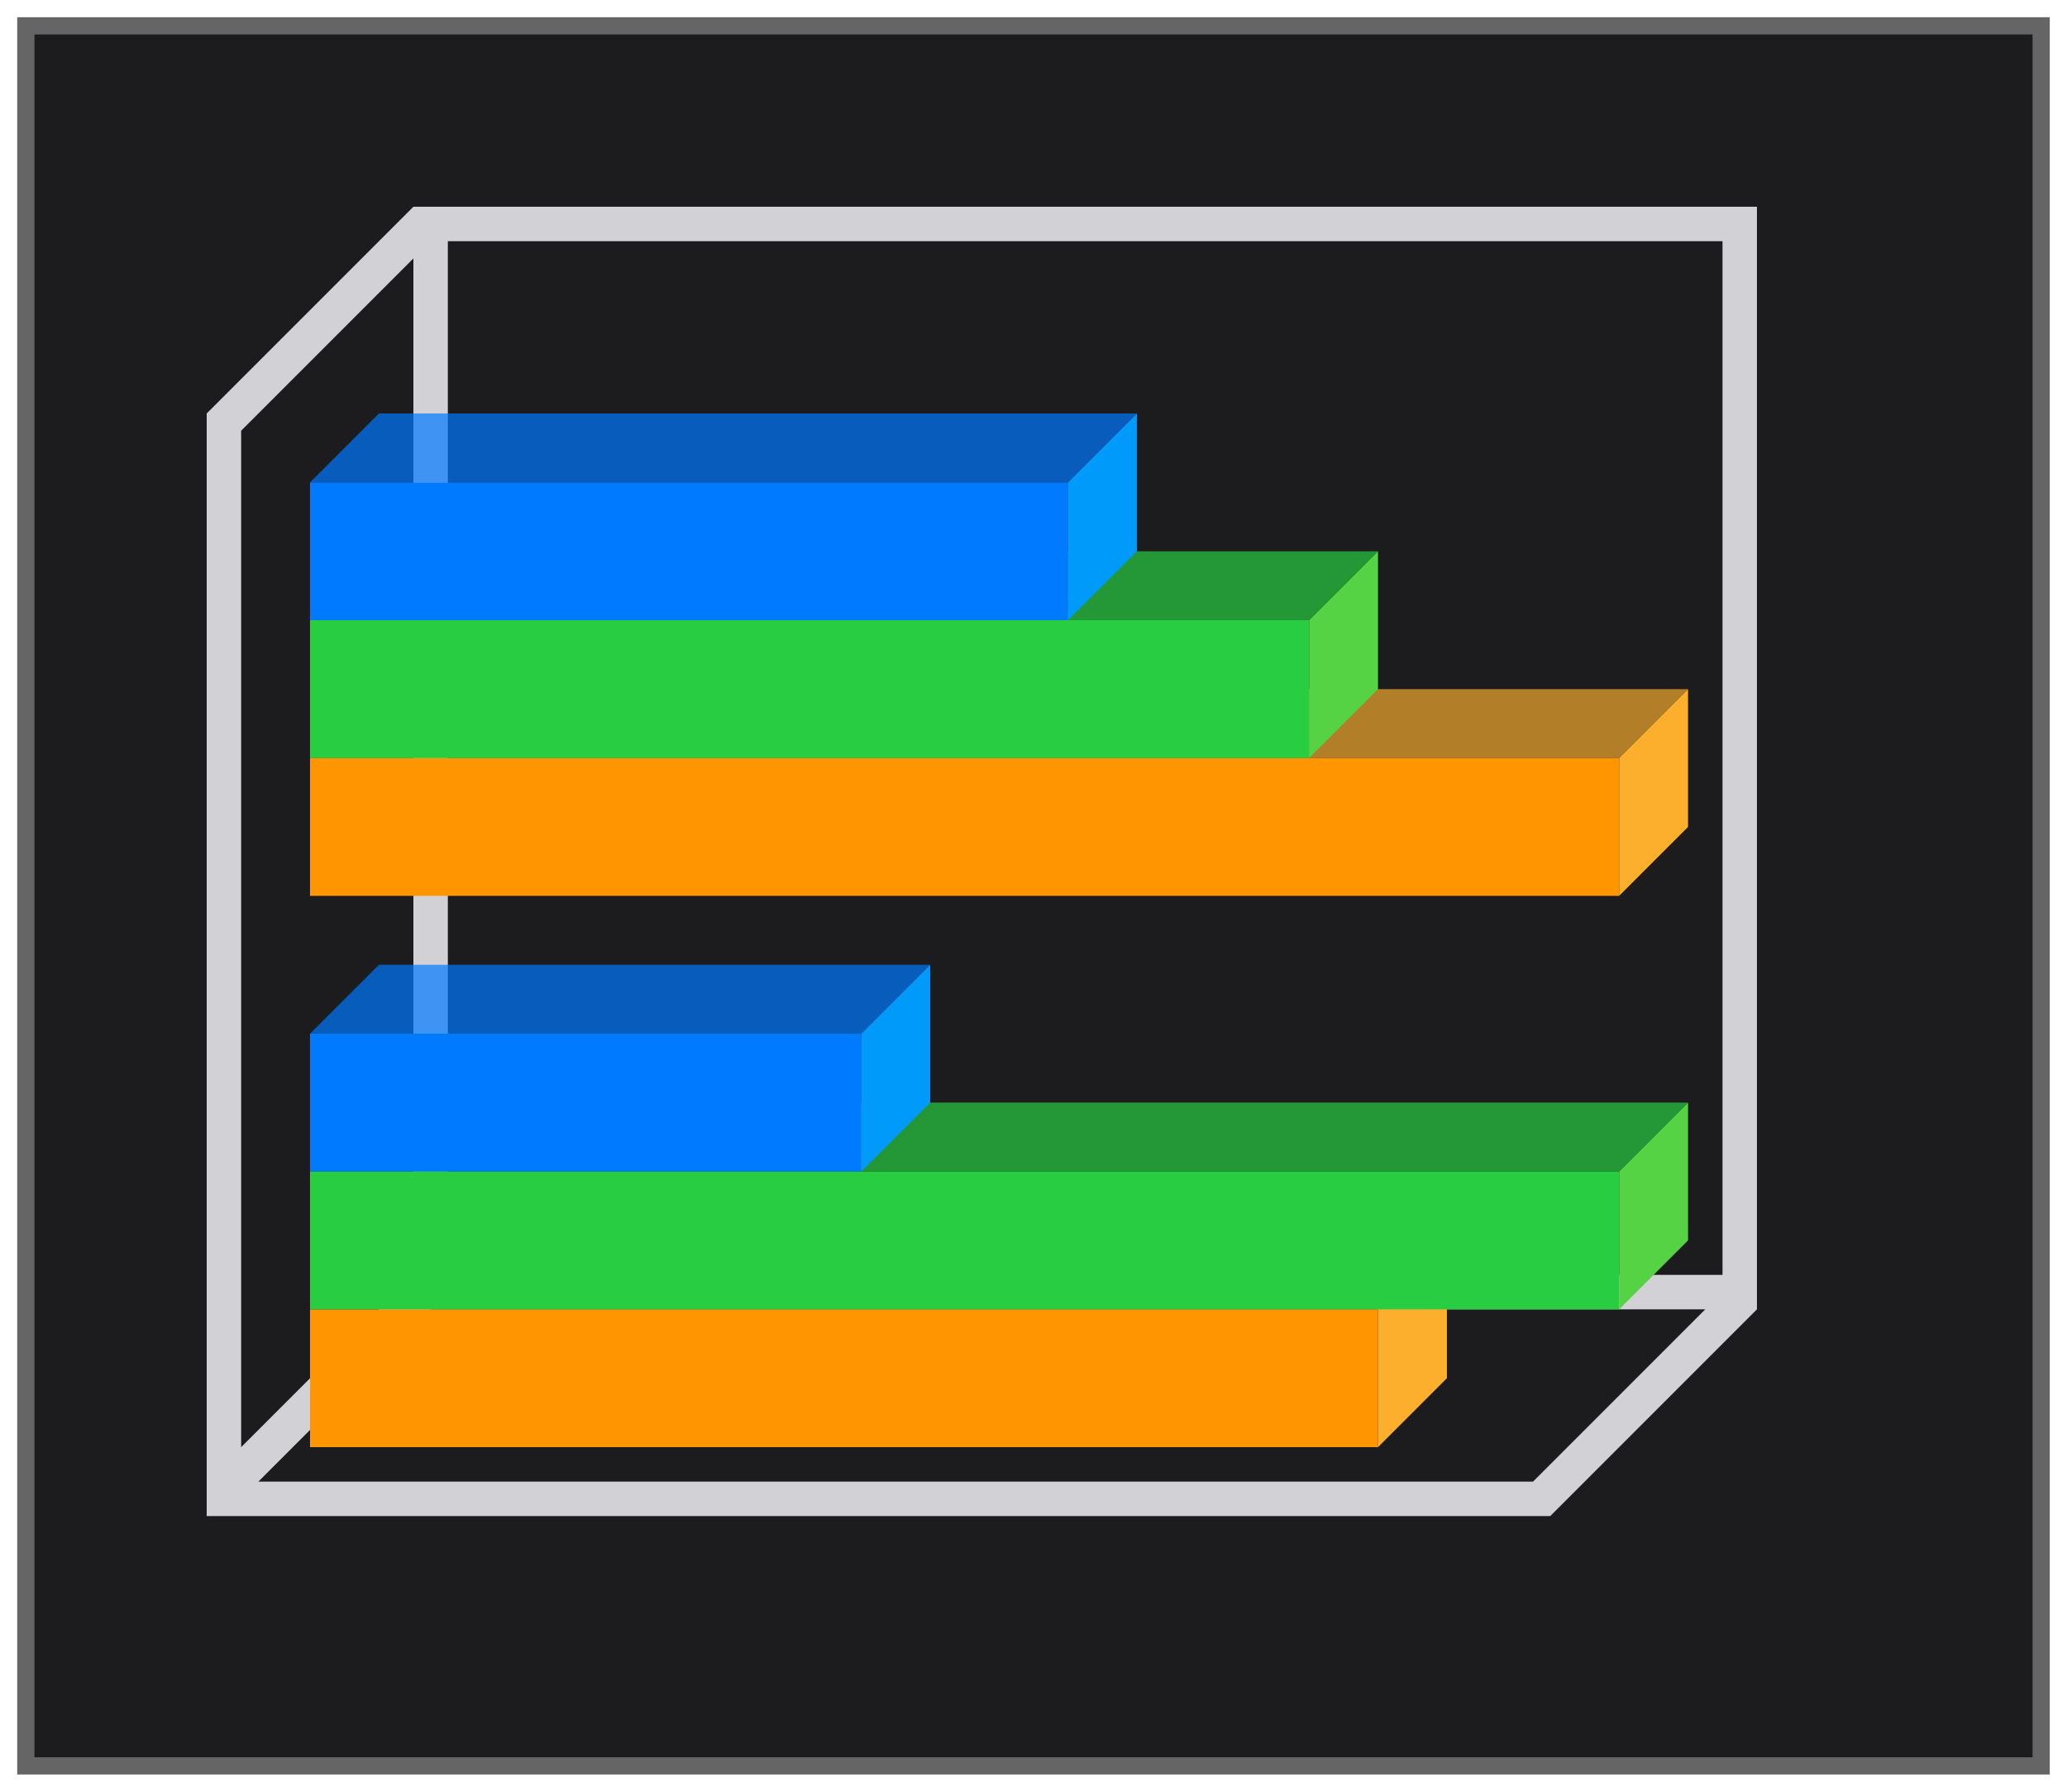 <svg height="52" viewBox="0 0 60 52" width="60" xmlns="http://www.w3.org/2000/svg" xmlns:xlink="http://www.w3.org/1999/xlink"><linearGradient id="a" gradientUnits="userSpaceOnUse" x1="-40" x2="0" y1="21" y2="21"><stop offset="0" stop-color="#ff9500"/><stop offset="1" stop-color="#fcaf2c" stop-opacity=".96"/></linearGradient><filter id="b" color-interpolation-filters="sRGB" height="1.052" width="1.045" x="-.022" y="-.026"><feGaussianBlur stdDeviation=".555"/></filter><path d="m.5.5h59v51h-59z" fill="#656565" filter="url(#b)"/><path d="m1 1h58v50h-58z" fill="#1c1c1e"/><path d="m12 6-6 6v.5 30.5.5.5h1 36.5 1.5l6-6v-.5-.5-31zm1 1h37v30h-37zm-1 .5v29.5l-5 5v-29.5zm.5 30.5h37l-4.5 4.5-.5.5h-37l4.5-4.5z" fill="#d1d1d6"/><path d="m9 38h31v4h-31z" fill="#ff9500"/><path d="m40 42 2-2v-4l-2 2z" fill="#fcaf2c"/><path d="m9 34h38v4h-38z" fill="#28cd41"/><path d="m47 38 2-2v-4l-2 2z" fill="#55d344"/><path d="m11 32h38l-2 2h-38z" fill="#28cd41" opacity=".7"/><path d="m9 22h38v4h-38z" fill="#ff9500"/><path d="m47 26 2-2v-4l-2 2z" fill="#fcaf2c"/><path d="m11 20h38l-2 2h-38z" fill="url(#a)" opacity=".7"/><path d="m9 18h29v4h-29z" fill="#28cd41"/><path d="m38 22 2-2v-4l-2 2z" fill="#55d344"/><path d="m11 16h29l-2 2h-29z" fill="#28cd41" opacity=".7"/><path d="m9 14h22v4h-22z" fill="#007aff"/><path d="m31 18 2-2v-4l-2 2z" fill="#009afa"/><path d="m11 12h22l-2 2h-22z" fill="#007aff" opacity=".7"/><path d="m9 30h16v4h-16z" fill="#007aff"/><path d="m25 34 2-2v-4l-2 2z" fill="#009afa"/><path d="m11 28h16l-2 2h-16z" fill="#007aff" opacity=".7"/></svg>